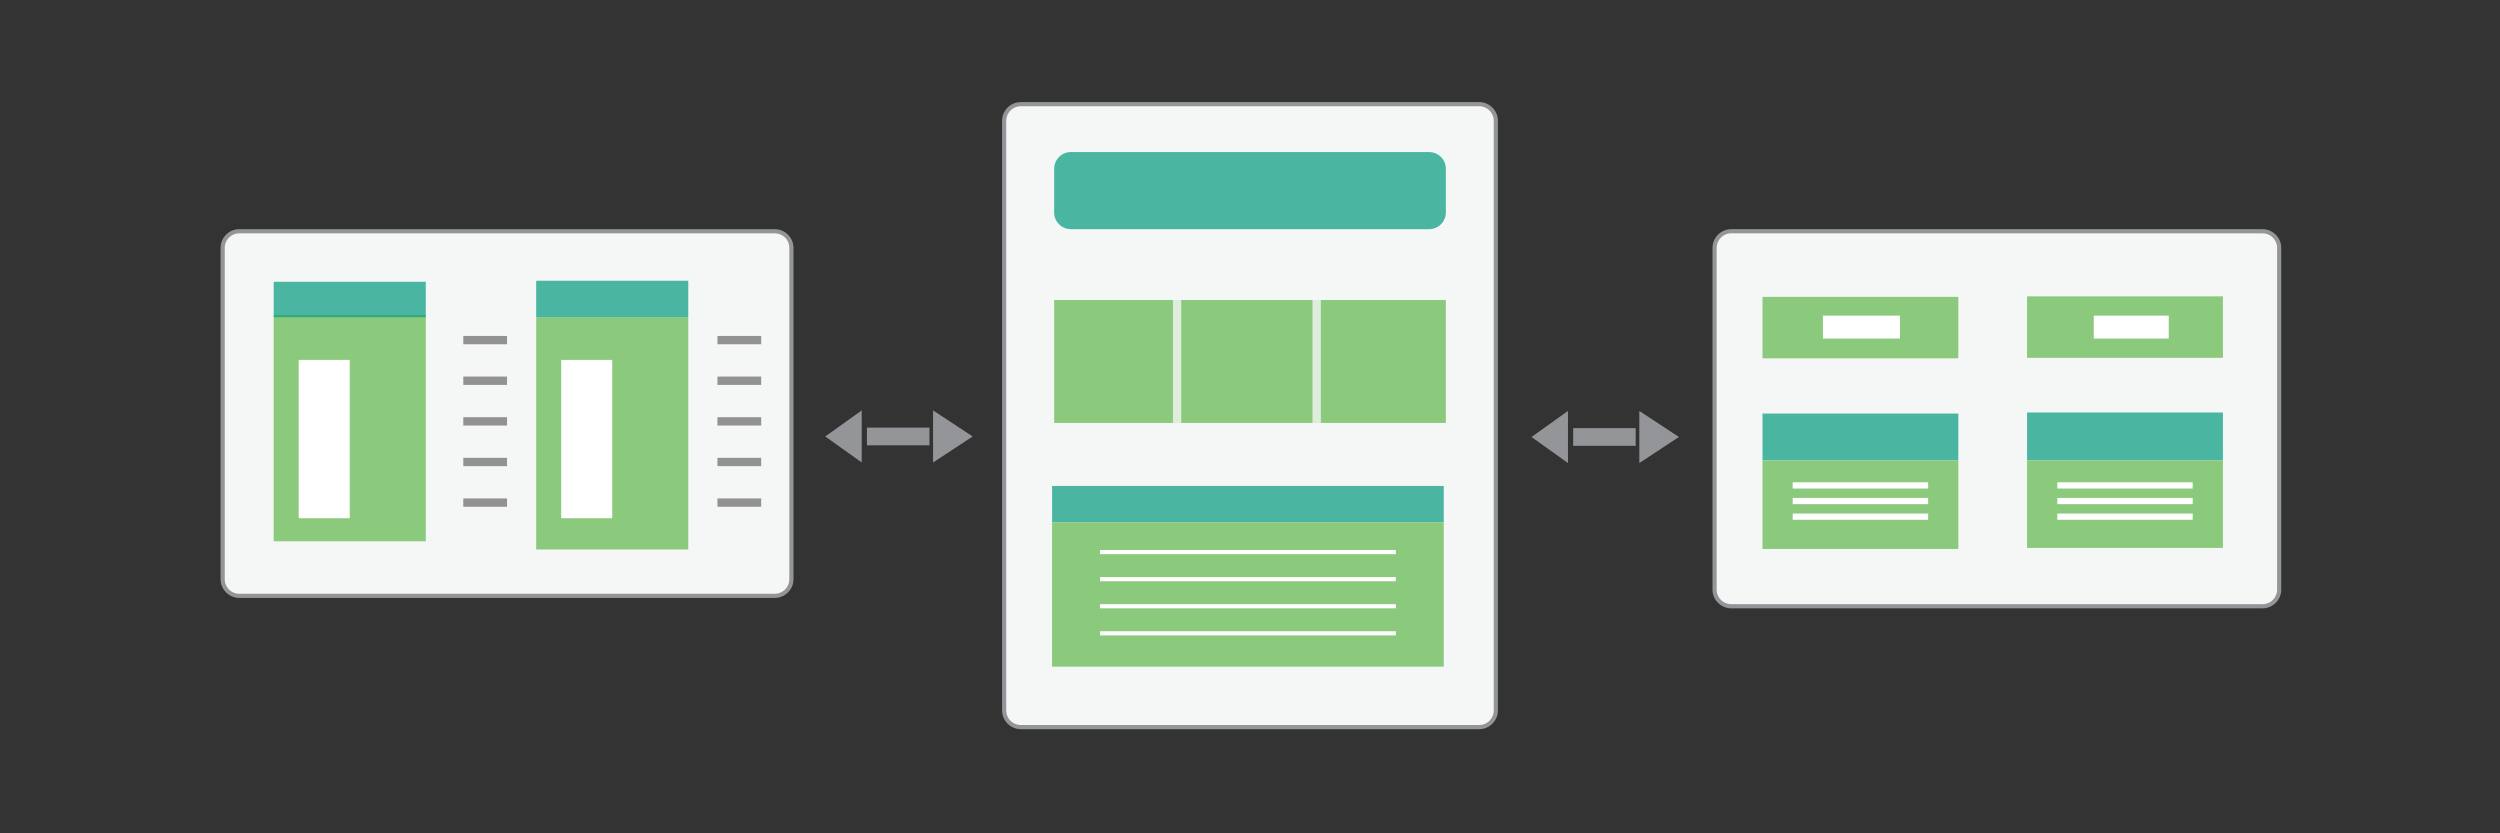 <?xml version="1.0" encoding="utf-8"?>
<!-- Generator: Adobe Illustrator 15.1.0, SVG Export Plug-In . SVG Version: 6.00 Build 0)  -->
<!DOCTYPE svg PUBLIC "-//W3C//DTD SVG 1.1//EN" "http://www.w3.org/Graphics/SVG/1.1/DTD/svg11.dtd">
<svg version="1.1" xmlns="http://www.w3.org/2000/svg" xmlns:xlink="http://www.w3.org/1999/xlink" x="0px" y="0px" width="300px"
	 height="100px" viewBox="0 0 300 100" style="enable-background:new 0 0 300 100;" xml:space="preserve">
<rect x="0" y="0" width="300" height="100" fill="#333333" stroke="none"/>
<style type="text/css">
<![CDATA[
	.st0{fill:#14A085;}
	.st1{opacity:0.76;fill:none;stroke:#F9F9FA;stroke-miterlimit:10;}
	.st2{opacity:0.76;}
	.st3{fill:none;stroke:#939292;stroke-miterlimit:10;}
	.st4{fill:#8BC97C;}
	.st5{fill:#F5F7F7;}
	.st6{fill:none;stroke:#FFFEFE;stroke-width:0.5;stroke-miterlimit:10;}
	.st7{fill:#939598;}
	.st8{fill:#FFFFFF;}
	.st9{fill:none;stroke:#939598;stroke-width:0.5;stroke-miterlimit:10;}
	.st10{opacity:0.76;fill:#14A085;}
	.st11{fill:none;stroke:#FFFFFF;stroke-width:0.75;stroke-miterlimit:10;}
]]>
</style>
<g id="Layer_3">
	<g>
		<path class="st5" d="M26.719,69.5c0,1.104,0.896,2,2,2h64.25c1.104,0,2-0.896,2-2V29.75c0-1.104-0.896-2-2-2h-64.25
			c-1.104,0-2,0.896-2,2V69.5z"/>
		<path class="st9" d="M26.719,69.5c0,1.104,0.896,2,2,2h64.25c1.104,0,2-0.896,2-2V29.75c0-1.104-0.896-2-2-2h-64.25
			c-1.104,0-2,0.896-2,2V69.5z"/>
	</g>
	<g>
		<path class="st5" d="M120.5,85.25c0,1.104,0.896,2,2,2h55c1.104,0,2-0.896,2-2V14.5c0-1.104-0.896-2-2-2h-55c-1.104,0-2,0.896-2,2
			V85.25z"/>
		<path class="st9" d="M120.5,85.25c0,1.104,0.896,2,2,2h55c1.104,0,2-0.896,2-2V14.5c0-1.104-0.896-2-2-2h-55c-1.104,0-2,0.896-2,2
			V85.25z"/>
	</g>
	<g>
		<path class="st5" d="M205.75,70.75c0,1.104,0.896,2,2,2h63.75c1.104,0,2-0.896,2-2v-41c0-1.104-0.896-2-2-2h-63.75
			c-1.104,0-2,0.896-2,2V70.75z"/>
		<path class="st9" d="M205.75,70.75c0,1.104,0.896,2,2,2h63.75c1.104,0,2-0.896,2-2v-41c0-1.104-0.896-2-2-2h-63.75
			c-1.104,0-2,0.896-2,2V70.75z"/>
	</g>
</g>
<g id="content">
	<rect x="211.5" y="35.625" class="st4" width="23.5" height="7.375"/>
	<rect x="243.25" y="35.563" class="st4" width="23.5" height="7.375"/>
	<rect x="64.344" y="38.063" class="st4" width="18.25" height="27.875"/>
	<rect x="32.844" y="37.797" class="st4" width="18.25" height="27.156"/>
	<g class="st2">
		<path class="st0" d="M126.5,25.5c0,1.104,0.896,2,2,2h43c1.104,0,2-0.896,2-2v-5.25c0-1.104-0.896-2-2-2h-43c-1.104,0-2,0.896-2,2
			V25.5z"/>
	</g>
	<rect x="126.25" y="58.313" class="st10" width="47" height="4.375"/>
	<rect x="32.844" y="33.813" class="st10" width="18.25" height="4.25"/>
	<rect x="64.344" y="33.688" class="st10" width="18.25" height="4.375"/>
	<rect x="211.5" y="49.625" class="st10" width="23.5" height="5.625"/>
	<rect x="243.25" y="49.5" class="st10" width="23.5" height="5.75"/>
	<rect x="218.75" y="37.875" class="st8" width="9.25" height="2.75"/>
	<rect x="251.25" y="37.875" class="st8" width="9" height="2.75"/>
	<rect x="35.844" y="43.188" class="st8" width="6.125" height="19"/>
	<rect x="67.344" y="43.188" class="st8" width="6.125" height="19"/>
	<rect x="126.5" y="36" class="st4" width="47" height="14.75"/>
	<rect x="126.25" y="62.688" class="st4" width="47" height="17.313"/>
	<rect x="211.5" y="55.25" class="st4" width="23.5" height="10.625"/>
	<rect x="243.25" y="55.25" class="st4" width="23.5" height="10.5"/>
</g>
<g id="skeleton">
	<line class="st3" x1="55.594" y1="40.813" x2="60.844" y2="40.813"/>
	<line class="st3" x1="55.594" y1="45.688" x2="60.844" y2="45.688"/>
	<line class="st3" x1="55.594" y1="50.563" x2="60.844" y2="50.563"/>
	<line class="st3" x1="55.594" y1="55.438" x2="60.844" y2="55.438"/>
	<line class="st3" x1="55.594" y1="60.313" x2="60.844" y2="60.313"/>
	<line class="st3" x1="86.094" y1="40.813" x2="91.344" y2="40.813"/>
	<line class="st3" x1="86.094" y1="45.688" x2="91.344" y2="45.688"/>
	<line class="st3" x1="86.094" y1="50.563" x2="91.344" y2="50.563"/>
	<line class="st3" x1="86.094" y1="55.438" x2="91.344" y2="55.438"/>
	<line class="st3" x1="86.094" y1="60.313" x2="91.344" y2="60.313"/>
	<line class="st1" x1="141.25" y1="36" x2="141.25" y2="50.75"/>
	<line class="st1" x1="158" y1="36" x2="158" y2="50.75"/>
	<line class="st6" x1="132" y1="66.25" x2="167.5" y2="66.25"/>
	<line class="st6" x1="132" y1="69.5" x2="167.5" y2="69.5"/>
	<line class="st6" x1="132" y1="72.75" x2="167.5" y2="72.75"/>
	<line class="st6" x1="132" y1="76" x2="167.5" y2="76"/>
	<g>
		<line class="st11" x1="215.125" y1="58.25" x2="231.375" y2="58.25"/>
		<line class="st11" x1="215.125" y1="60.125" x2="231.375" y2="60.125"/>
		<line class="st11" x1="215.125" y1="62" x2="231.375" y2="62"/>
	</g>
	<g>
		<line class="st11" x1="246.875" y1="58.25" x2="263.125" y2="58.25"/>
		<line class="st11" x1="246.875" y1="60.125" x2="263.125" y2="60.125"/>
		<line class="st11" x1="246.875" y1="62" x2="263.125" y2="62"/>
	</g>
	<g>
		<rect x="104.031" y="51.313" class="st7" width="7.5" height="2.125"/>
		<polygon class="st7" points="111.969,49.25 111.969,55.5 116.719,52.375 		"/>
		<polygon class="st7" points="103.406,49.25 103.406,55.5 99.031,52.375 		"/>
	</g>
	<g>
		<rect x="188.781" y="51.375" class="st7" width="7.5" height="2.125"/>
		<polygon class="st7" points="196.719,49.313 196.719,55.563 201.469,52.438 		"/>
		<polygon class="st7" points="188.156,49.313 188.156,55.563 183.781,52.438 		"/>
	</g>
</g>
</svg>
